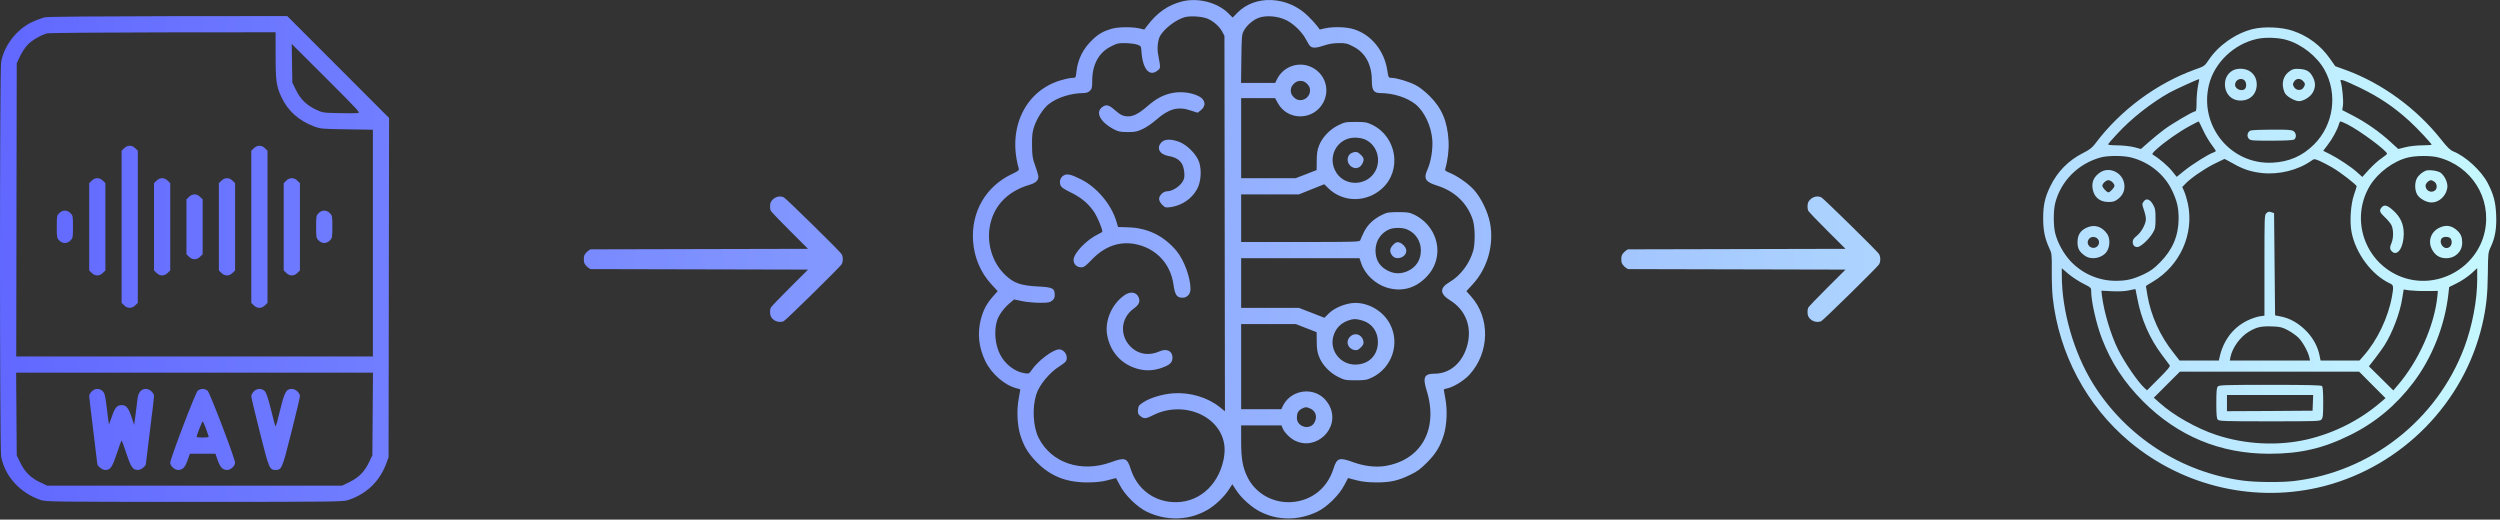<svg width="587" height="122" viewBox="0 0 587 122" fill="none" xmlns="http://www.w3.org/2000/svg">
<rect x="0" y="0" width="587" height="122" fill="#333333" stroke="none"/>
<path d="M528.884 6.84C524.864 7.863 520.868 10.67 518.608 14.072C517.656 15.499 517.585 15.547 515.491 16.284C506.404 19.543 497.863 25.847 491.964 33.721C491.25 34.673 490.632 35.149 489.18 35.886C485.66 37.647 483.019 40.359 481.354 43.856C480.141 46.377 479.736 48.233 479.736 51.23C479.736 54.085 480.117 55.964 481.164 58.248C481.758 59.485 481.782 59.747 481.758 63.482C481.734 65.646 481.83 68.477 481.972 69.786C483.423 83.06 489.942 95.288 500.052 103.733C512.755 114.343 529.788 118.22 545.656 114.152C564.045 109.395 578.556 94.598 582.838 76.209C583.766 72.188 584.099 69.167 584.146 64.195C584.194 59.461 584.218 59.271 584.812 58.01C585.859 55.822 586.24 53.562 586.097 50.421C585.954 47.353 585.502 45.664 584.099 42.952C582.576 40.049 578.913 36.695 576.034 35.553C575.297 35.244 574.631 34.602 573.108 32.675C567.375 25.443 559.263 19.543 550.889 16.474L548.32 15.547L547.035 13.715C544.847 10.622 541.897 8.434 538.305 7.221C535.664 6.34 531.501 6.174 528.884 6.84ZM536.925 9.385C540.493 10.432 544.038 13.239 545.798 16.403C548.962 22.089 547.939 29.32 543.324 33.936C540.612 36.624 537.472 38.004 533.595 38.194C523.794 38.717 516.324 29.582 518.655 19.948C519.892 14.762 524.507 10.337 529.907 9.147C531.882 8.695 534.998 8.814 536.925 9.385ZM516.086 20.186C515.919 21.042 515.753 22.731 515.753 23.92C515.753 25.586 515.681 26.133 515.444 26.133C514.92 26.133 509.901 29.083 508.045 30.486C507.094 31.2 505.5 32.508 504.501 33.389L502.693 34.982L501.075 34.554C500.123 34.316 498.506 34.15 497.15 34.126C495.342 34.102 494.89 34.031 495.033 33.793C495.128 33.626 496.079 32.532 497.174 31.366C500.433 27.822 505.167 24.111 509.377 21.756C510.9 20.923 516.276 18.473 516.371 18.592C516.395 18.616 516.276 19.329 516.086 20.186ZM554.006 20.542C558.668 22.802 562.046 25.062 565.805 28.488C567.589 30.129 570.943 33.698 570.943 33.983C570.943 34.055 569.944 34.102 568.731 34.126C567.47 34.126 565.829 34.316 564.83 34.554L563.117 34.982L561.261 33.293C558.716 30.962 555.695 28.845 552.578 27.203L549.961 25.847L550.128 24.729C550.271 23.706 549.985 20.519 549.628 19.258C549.462 18.734 549.509 18.711 550.152 18.853C550.532 18.948 552.269 19.71 554.006 20.542ZM517.252 30.486C517.727 31.557 518.631 33.079 519.202 33.864C519.797 34.649 520.273 35.363 520.273 35.458C520.273 35.529 520.035 35.696 519.749 35.791C518.679 36.1 514.754 38.575 512.946 40.026L511.09 41.524L510.02 40.192C509.116 39.05 506.975 37.195 505.595 36.386C505.214 36.148 505.309 36.005 506.475 34.935C508.354 33.246 511.614 30.962 514.016 29.654C515.182 29.035 516.157 28.512 516.229 28.512C516.3 28.512 516.752 29.392 517.252 30.486ZM551.175 29.202C554.172 30.724 560.476 35.41 560.476 36.1C560.476 36.219 559.905 36.671 559.215 37.147C558.502 37.599 557.193 38.789 556.289 39.764L554.672 41.548L553.458 40.454C552.055 39.193 549.058 37.195 546.988 36.148L545.489 35.41L546.536 34.031C547.654 32.603 548.915 30.272 549.176 29.154C549.272 28.797 549.438 28.512 549.557 28.512C549.676 28.512 550.413 28.821 551.175 29.202ZM500.409 36.981C504.62 38.051 508.212 40.953 509.996 44.712C511.185 47.21 511.542 48.78 511.542 51.349C511.518 55.37 510.115 58.653 507.189 61.602C505.785 63.03 504.976 63.624 503.383 64.386C500.79 65.599 499.267 65.956 496.603 65.932C492.63 65.884 488.847 64.195 486.135 61.293C484.518 59.533 483.138 57.035 482.567 54.799C482.115 52.991 482.115 49.47 482.567 47.662C483.899 42.476 487.991 38.384 493.272 36.957C494.914 36.505 498.672 36.505 500.409 36.981ZM572.49 36.957C580.316 38.979 585.074 46.52 583.433 54.323C581.601 63.006 572.204 68.144 563.902 65.028C555.266 61.769 551.698 51.468 556.48 43.57C558.335 40.525 562.023 37.789 565.401 36.981C567.28 36.529 570.753 36.505 572.49 36.957ZM524.269 38.36C526.577 39.693 528.48 40.335 531.025 40.62C535.046 41.072 539.542 39.978 542.706 37.742C543.372 37.266 543.372 37.266 544.609 37.766C545.275 38.051 546.631 38.765 547.63 39.336C549.557 40.454 553.34 43.404 553.34 43.737C553.34 43.856 553.054 44.807 552.697 45.806C551.936 48.042 551.674 52.134 552.15 54.513C553.125 59.556 556.955 64.647 561.261 66.598C561.999 66.931 562.046 67.359 561.642 69.572C560.762 74.52 558.216 79.872 555.005 83.512L554.006 84.654H544.871L544.609 83.369C544.205 81.419 543.205 79.563 541.778 77.993C539.804 75.9 537.686 74.662 535.141 74.234L534.189 74.044L533.951 50.041L533.309 49.827C532.786 49.636 532.548 49.684 532.167 50.041C531.692 50.469 531.692 50.707 531.692 62.292V74.115L530.526 74.282C529.884 74.377 528.575 74.829 527.6 75.305C524.246 76.994 522.009 79.967 521.129 83.988L520.986 84.654H511.756L510.258 82.727C507.165 78.826 505.024 74.092 504.215 69.334C504.025 68.168 503.858 67.193 503.858 67.169C503.858 67.121 504.596 66.669 505.524 66.122C511.875 62.34 515.182 54.989 513.731 47.876C513.517 46.901 513.136 45.616 512.874 44.998L512.399 43.903L513.065 43.213C514.326 41.881 517.299 39.812 519.749 38.551C521.082 37.885 522.247 37.314 522.295 37.314C522.366 37.314 523.246 37.789 524.269 38.36ZM489.109 66.574C490.941 67.502 491.012 67.55 491.012 68.382C491.012 70.761 492.225 76.137 493.534 79.516C495.699 85.13 498.744 89.769 503.145 94.193C511.328 102.401 521.319 106.564 532.881 106.54C540.089 106.54 545.513 105.279 551.841 102.139C557.764 99.213 562.617 95.145 566.685 89.769C571.086 83.964 574.084 76.352 574.892 68.953L575.059 67.407L576.915 66.479C577.937 65.98 579.412 64.98 580.221 64.267L581.649 62.958V65.67C581.649 70.452 580.483 76.589 578.627 81.537C572.252 98.618 556.575 110.869 538.471 112.963C535.379 113.296 529.765 113.248 526.648 112.844C512.185 110.941 499.172 102.519 491.44 90.078C486.944 82.822 484.113 73.021 484.113 64.647V62.982L485.66 64.314C486.516 65.028 488.062 66.051 489.109 66.574ZM501.836 70.024C502.716 74.877 504.762 79.539 507.641 83.346C508.497 84.511 509.306 85.582 509.449 85.772C509.615 86.01 508.997 86.771 506.903 88.865L504.12 91.648L503.597 91.172C502.05 89.792 498.958 85.296 497.34 82.109C495.627 78.659 494.01 73.306 493.534 69.381L493.415 68.263L495.96 68.382C497.602 68.454 499.005 68.382 499.933 68.168C500.718 68.002 501.384 67.859 501.408 67.883C501.408 67.883 501.598 68.834 501.836 70.024ZM569.73 68.335L572.418 68.311L572.276 69.762C571.514 76.637 567.851 84.82 562.927 90.53L561.951 91.672L559.096 88.841L556.218 86.01L557.717 84.083C558.526 83.013 559.477 81.728 559.81 81.181C561.737 78.183 563.545 73.425 564.068 69.928L564.378 67.978L565.686 68.168C566.424 68.263 568.232 68.358 569.73 68.335ZM537.115 77.493C537.948 77.922 539.114 78.73 539.708 79.325C540.708 80.348 541.945 82.584 542.254 83.988L542.397 84.654H523.556L523.698 83.893C524.15 81.633 526.006 79.064 528.076 77.85C529.86 76.803 530.883 76.566 533.357 76.637C535.355 76.708 535.783 76.803 537.115 77.493ZM557.027 90.387L560.119 93.48L558.954 94.479C554.077 98.666 548.035 101.711 541.683 103.186C534.903 104.756 527.172 104.375 520.368 102.115C515.777 100.593 510.329 97.524 507.117 94.621L505.714 93.385L511.828 87.271H553.934L557.027 90.387Z" fill="url(#paint0_linear_15_1430)"/>
<path d="M524.127 16.617C523.032 17.283 522.414 18.425 522.414 19.781C522.414 22.017 523.936 23.611 526.077 23.611C528.337 23.611 529.884 22.065 529.884 19.829C529.884 17.664 528.313 16.141 526.053 16.141C525.34 16.141 524.626 16.308 524.127 16.617ZM527.029 18.901C527.481 19.329 527.528 20.447 527.124 20.852C526.387 21.589 524.793 20.923 524.793 19.9C524.793 18.734 526.244 18.092 527.029 18.901Z" fill="url(#paint1_linear_15_1430)"/>
<path d="M537.615 16.712C536.449 17.521 535.878 18.758 536.021 20.233C536.092 20.875 536.354 21.708 536.616 22.041C537.163 22.802 538.923 23.754 539.78 23.754C540.874 23.754 542.468 22.755 543.039 21.732C543.705 20.542 543.729 19.424 543.11 18.187C542.42 16.784 541.612 16.284 539.899 16.189C538.686 16.118 538.352 16.189 537.615 16.712ZM540.731 18.996C541.302 19.567 541.326 19.9 540.826 20.614C540.303 21.375 539.09 21.256 538.614 20.4C538.305 19.829 538.305 19.71 538.662 19.139C539.161 18.378 540.065 18.33 540.731 18.996Z" fill="url(#paint2_linear_15_1430)"/>
<path d="M528.432 30.653C527.695 30.962 527.481 31.961 528.004 32.556C528.409 33.008 528.765 33.032 533.285 33.032C536.188 33.032 538.329 32.937 538.614 32.794C539.256 32.437 539.209 31.271 538.543 30.796C538.091 30.486 537.211 30.415 533.476 30.439C531.002 30.439 528.718 30.534 528.432 30.653Z" fill="url(#paint3_linear_15_1430)"/>
<path d="M493.129 40.478C491.75 41.405 491.203 42.476 491.298 43.927C491.488 46.116 492.868 47.424 495.033 47.424C496.174 47.424 496.555 47.305 497.293 46.734C498.434 45.878 498.958 44.688 498.791 43.309C498.482 40.573 495.318 39.003 493.129 40.478ZM496.008 42.785C496.27 43.047 496.484 43.428 496.484 43.618C496.484 44.046 495.437 45.164 495.056 45.164C494.676 45.164 493.629 44.046 493.629 43.618C493.629 43.118 494.485 42.309 495.056 42.309C495.318 42.309 495.746 42.523 496.008 42.785Z" fill="url(#paint4_linear_15_1430)"/>
<path d="M503.287 47.376C502.931 47.876 502.954 48.042 503.383 49.28C503.644 50.017 503.858 50.969 503.858 51.421C503.858 52.562 502.812 54.489 501.717 55.37C501.027 55.917 500.766 56.297 500.766 56.773C500.766 57.582 501.146 58.01 501.884 58.01C502.597 58.01 504.643 56.131 505.476 54.68C506.047 53.728 506.118 53.371 506.118 51.349C506.118 49.375 506.047 48.947 505.524 48.019C504.786 46.71 503.882 46.449 503.287 47.376Z" fill="url(#paint5_linear_15_1430)"/>
<path d="M489.918 53.466C488.467 54.133 487.801 55.203 487.801 56.868C487.801 58.367 488.253 59.176 489.585 60.08C491.084 61.103 493.558 60.627 494.628 59.128C495.437 58.01 495.508 55.988 494.771 54.941C493.558 53.157 491.75 52.61 489.918 53.466ZM492.559 56.107C493.082 56.678 492.892 57.653 492.178 58.034C490.941 58.676 489.656 57.344 490.417 56.202C490.869 55.489 491.964 55.441 492.559 56.107Z" fill="url(#paint6_linear_15_1430)"/>
<path d="M569.516 40.097C568.707 40.43 567.827 41.191 567.47 41.905C566.923 42.952 566.971 44.736 567.589 45.735C568.184 46.687 569.754 47.543 570.92 47.543C572.704 47.543 574.345 46.02 574.631 44.093C574.797 42.952 574.06 41.31 573.037 40.549C572.395 40.073 570.23 39.788 569.516 40.097ZM571.61 42.69C572.228 43.118 572.323 44.236 571.776 44.688C570.872 45.45 569.516 44.783 569.516 43.594C569.516 43.071 570.301 42.309 570.825 42.309C570.967 42.309 571.324 42.476 571.61 42.69Z" fill="url(#paint7_linear_15_1430)"/>
<path d="M559.215 48.685C558.573 49.398 558.74 49.874 559.977 51.016C560.619 51.611 561.333 52.467 561.523 52.895C561.999 53.895 562.023 55.869 561.547 56.987C561.071 58.105 561.095 58.557 561.666 59.081C562.95 60.246 564.378 58.081 564.401 54.918C564.401 52.61 563.616 50.897 561.832 49.327C560.5 48.161 559.834 47.995 559.215 48.685Z" fill="url(#paint8_linear_15_1430)"/>
<path d="M572.68 53.514C570.777 54.466 570.039 56.63 570.991 58.486C571.728 59.937 572.823 60.627 574.369 60.627C576.51 60.627 578.128 59.057 578.128 56.987C578.128 55.703 577.818 54.941 576.986 54.156C575.654 52.919 574.274 52.705 572.68 53.514ZM575.463 56.083C575.987 57.059 575.416 58.248 574.44 58.248C573.37 58.248 572.632 56.654 573.37 55.917C573.846 55.441 575.178 55.56 575.463 56.083Z" fill="url(#paint9_linear_15_1430)"/>
<path d="M520.725 90.768C520.463 91.053 520.392 92.028 520.392 94.645C520.392 97.262 520.463 98.237 520.725 98.523C521.01 98.88 522.152 98.927 532.881 98.927C544.038 98.927 544.728 98.904 545.085 98.499C545.418 98.118 545.489 97.476 545.489 94.503C545.489 92.052 545.394 90.839 545.204 90.649C544.99 90.435 541.945 90.363 532.976 90.363C522.176 90.363 521.01 90.411 520.725 90.768ZM542.991 96.43L532.952 96.501L522.89 96.548V92.742H543.134L542.991 96.43Z" fill="url(#paint10_linear_15_1430)"/>
<path d="M182.171 46.342C181.612 46.603 181.112 47.103 180.934 47.579C180.755 48.054 180.767 49.03 180.969 49.482C181.065 49.696 183.039 51.766 185.43 54.144L189.724 58.426L138.637 58.545L138.185 58.831C137.935 58.986 137.59 59.33 137.412 59.592C137.138 59.996 137.09 60.211 137.09 60.865C137.09 61.519 137.138 61.733 137.412 62.138C137.59 62.399 137.935 62.744 138.185 62.899L138.637 63.184L189.724 63.303L185.43 67.585C183.039 69.964 181.065 72.034 180.969 72.248C180.767 72.7 180.755 73.675 180.934 74.151C181.362 75.305 182.92 75.923 184.038 75.4C184.55 75.162 197.17 62.768 197.598 62.078C198.002 61.424 197.99 60.246 197.562 59.604C197.063 58.855 184.55 46.568 184.038 46.33C183.467 46.056 182.765 46.068 182.171 46.342Z" fill="url(#paint11_linear_15_1430)"/>
<path d="M277.624 0.322C274.27 1.154 271.701 2.938 269.298 6.126L268.68 6.935L267.443 6.65C265.635 6.269 262.471 6.317 260.948 6.769C259.045 7.339 257.951 7.958 256.547 9.29C254.335 11.384 253.074 13.858 252.741 16.855C252.598 18.259 252.574 18.282 251.837 18.282C251.433 18.282 250.291 18.497 249.315 18.782C240.799 21.137 236.469 30.034 239.205 39.574C239.324 39.978 239.062 40.192 237.468 40.93C231.426 43.832 228 49.803 228.476 56.607C228.738 60.46 230.26 64.029 232.782 66.764L234.257 68.358L233.139 69.619C231.664 71.284 230.855 72.807 230.284 75.043C229.451 78.326 229.808 81.561 231.355 84.797C232.806 87.818 236.041 90.577 238.801 91.196C239.205 91.267 239.562 91.41 239.562 91.505C239.562 91.576 239.395 92.552 239.181 93.67C238.682 96.311 238.848 99.808 239.562 102.139C240.418 104.851 241.417 106.492 243.487 108.586C246.746 111.869 250.433 113.296 255.5 113.272C257.475 113.248 258.76 113.106 260.116 112.749C261.162 112.463 262.019 112.249 262.042 112.249C262.066 112.249 262.447 112.963 262.899 113.843C264.065 116.198 266.967 119.053 269.298 120.171C274.032 122.407 279.218 122.217 283.548 119.695C285.38 118.625 287.449 116.65 288.543 114.937L289.352 113.7L290.233 115.056C291.493 117.007 293.944 119.196 295.989 120.195C300.176 122.264 304.839 122.241 309.264 120.171C311.595 119.053 314.497 116.198 315.663 113.867C316.115 112.963 316.496 112.249 316.519 112.249C316.543 112.249 317.4 112.463 318.446 112.749C319.802 113.106 321.087 113.248 323.061 113.272C326.368 113.296 328.295 112.868 331.126 111.488C332.744 110.727 333.529 110.132 335.075 108.586C337.145 106.492 338.144 104.851 339 102.139C339.714 99.808 339.88 96.311 339.381 93.67C339.167 92.552 339 91.576 339 91.505C339 91.41 339.357 91.267 339.785 91.196C341.355 90.863 343.758 89.364 345.066 87.937C349.777 82.727 349.919 74.639 345.423 69.619L344.305 68.358L345.78 66.764C349.301 62.958 350.847 57.415 349.848 52.301C349.348 49.731 347.754 46.449 346.137 44.641C344.805 43.142 342.307 41.382 340.427 40.596C339.381 40.168 339.214 40.026 339.357 39.597C339.952 37.551 340.237 35.101 340.118 33.032C339.857 28.512 338.524 25.372 335.693 22.564C334.647 21.518 333.291 20.447 332.458 20.019C330.888 19.186 327.891 18.282 326.749 18.282C326.035 18.282 326.011 18.259 325.726 16.451C325.012 11.859 321.92 8.101 317.875 6.864C316.139 6.317 313.118 6.221 311.119 6.65L309.882 6.935L309.288 6.126C308.955 5.674 308.003 4.627 307.123 3.771C302.365 -0.939 294.681 -1.296 290.494 3.034L289.424 4.128L288.425 3.129C285.855 0.583 281.359 -0.582 277.624 0.322ZM283.595 4.413C284.999 5.032 286.331 6.221 286.973 7.435L287.497 8.41L287.616 96.572L286.379 95.573C283.548 93.313 279.48 92.1 275.602 92.338C273.033 92.504 270.059 93.385 268.418 94.479C267.395 95.169 267.276 95.335 267.205 96.215C267.133 97.048 267.228 97.286 267.776 97.714C268.608 98.38 269.036 98.356 270.725 97.5C277.886 93.884 286.759 97.69 287.497 104.732C287.592 105.683 287.521 106.778 287.283 107.967C285.95 114.271 281.074 118.292 275.245 117.887C270.607 117.554 266.943 114.652 265.492 110.132C264.659 107.491 264.16 107.325 260.829 108.538C253.859 111.06 246.817 108.681 243.868 102.805C242.559 100.188 242.321 95.74 243.32 92.599C244.034 90.363 246.461 87.413 248.84 85.962C249.434 85.582 250.029 85.13 250.196 84.916C251.004 83.869 250.029 82.037 248.673 82.037C247.269 82.037 243.796 84.654 242.298 86.795C241.631 87.77 241.584 87.794 240.537 87.627C238.301 87.294 235.97 85.51 234.828 83.25C233.662 80.99 233.353 77.755 234.09 75.329C234.447 74.091 235.684 72.355 236.993 71.261L238.111 70.309L240.038 70.713C241.084 70.928 242.94 71.094 244.177 71.094C246.056 71.094 246.484 71.023 247.032 70.595C247.507 70.214 247.65 69.905 247.65 69.215C247.65 67.692 247.127 67.431 243.749 67.264C239.681 67.05 238.111 66.503 236.112 64.647C233.377 62.078 231.949 58.224 232.259 54.323C232.734 48.947 236.16 44.998 241.774 43.38C243.32 42.928 243.963 42.238 243.772 41.191C243.701 40.811 243.368 39.716 243.011 38.741C242.44 37.195 242.345 36.576 242.321 34.102C242.298 31.676 242.393 31.01 242.845 29.63C243.535 27.679 244.986 25.443 246.223 24.468C248.221 22.898 251.409 21.875 254.406 21.851C255.048 21.851 255.524 21.684 255.905 21.327C256.381 20.875 256.452 20.59 256.452 18.972C256.452 15.19 257.975 12.359 260.805 10.932C262.233 10.194 262.59 10.099 264.255 10.123C265.254 10.147 266.491 10.289 267.014 10.48C267.895 10.789 267.918 10.813 268.014 12.097C268.299 16.237 269.869 18.092 271.796 16.57C272.391 16.118 272.438 15.951 272.319 14.976C272.224 14.381 272.058 13.406 271.939 12.811C271.629 11.407 271.867 9.314 272.415 8.386C273.509 6.578 276.245 4.532 278.267 4.009C279.67 3.676 282.358 3.866 283.595 4.413ZM301.937 4.699C303.721 5.531 305.814 7.577 306.718 9.385C307.051 10.051 307.48 10.717 307.694 10.884C308.217 11.336 309.216 11.265 310.929 10.67C311.976 10.313 313.07 10.123 314.307 10.123C315.949 10.099 316.329 10.194 317.756 10.932C320.587 12.359 322.11 15.19 322.11 18.948C322.11 21.185 322.562 21.851 324.108 21.851C327.153 21.875 330.341 22.874 332.339 24.468C334.433 26.133 336.074 29.606 336.312 32.913C336.455 35.054 335.979 38.004 335.194 39.74C334.195 41.929 334.647 42.714 337.406 43.57C341.569 44.879 344.495 47.662 345.804 51.587C346.351 53.205 346.399 57.106 345.923 58.843C345.066 61.888 342.902 64.766 340.309 66.265C338.001 67.597 338.049 69.001 340.427 70.476C344.043 72.712 345.59 76.518 344.614 80.705C343.591 85.011 340.57 87.746 336.812 87.746C334.385 87.746 334.004 88.579 335.004 91.791C337.787 100.83 333.648 108.157 325.036 109.442C322.824 109.751 320.302 109.442 317.78 108.538C314.402 107.325 313.926 107.468 313.07 110.132C311.619 114.652 307.955 117.554 303.316 117.887C298.916 118.196 294.776 115.865 292.897 112.011C291.779 109.751 291.422 107.705 291.422 103.495V99.879H300.89L301.176 100.593C301.556 101.52 302.888 102.876 303.983 103.423C309.026 105.993 314.664 100.593 312.261 95.478C311.976 94.812 311.286 93.908 310.762 93.432C307.765 90.72 302.817 91.767 301.152 95.454L300.866 96.073H291.422V76.09H304.244L309.145 77.993L309.169 80.181C309.169 81.894 309.311 82.703 309.716 83.75C310.453 85.677 312.237 87.532 314.212 88.508C315.711 89.245 315.949 89.293 318.304 89.293C320.587 89.293 320.92 89.221 322.229 88.603C326.891 86.295 328.771 80.586 326.344 76.042C324.513 72.593 320.349 70.523 316.734 71.284C314.83 71.689 313.022 72.569 311.928 73.663L310.977 74.615L304.982 72.284H291.422V60.627H319.208L319.612 61.816C320.468 64.386 322.871 66.669 325.607 67.526C329.199 68.62 332.506 67.668 335.146 64.79C338.453 61.198 338.263 55.822 334.694 52.253C334.052 51.611 332.91 50.802 332.149 50.445C330.959 49.874 330.507 49.803 328.295 49.803C326.059 49.803 325.654 49.874 324.465 50.469C322.514 51.421 321.087 52.776 320.254 54.489C319.85 55.322 319.469 56.178 319.398 56.392C319.279 56.797 318.399 56.821 305.339 56.821H291.422V45.64H304.982L310.929 43.261L311.904 44.212C315.354 47.567 320.825 47.59 324.489 44.284C329.199 40.049 328.01 32.175 322.229 29.32C320.92 28.702 320.587 28.631 318.304 28.631C315.949 28.631 315.711 28.678 314.212 29.416C312.237 30.391 310.453 32.247 309.716 34.173C309.311 35.22 309.169 36.029 309.169 37.742L309.145 39.931L304.244 41.834H291.422V23.04H299.391L300.034 24.206C302.365 28.44 308.479 28.345 310.739 24.016C312.309 20.994 311.119 17.331 308.027 15.808C304.982 14.286 301.271 15.594 299.796 18.687L299.415 19.472H291.398L291.47 13.81C291.541 8.529 291.565 8.101 292.064 7.197C292.754 5.888 294.348 4.556 295.704 4.128C297.441 3.557 300.081 3.795 301.937 4.699ZM306.909 19.686C307.408 20.209 307.599 20.614 307.599 21.256C307.599 22.469 306.552 23.516 305.339 23.516C304.696 23.516 304.292 23.326 303.768 22.826C303.269 22.303 303.079 21.898 303.079 21.256C303.079 20.614 303.269 20.209 303.768 19.686C304.292 19.186 304.696 18.996 305.339 18.996C305.981 18.996 306.385 19.186 306.909 19.686ZM320.397 32.699C323.228 33.864 324.417 37.409 322.919 40.192C321.039 43.618 316.02 43.879 313.855 40.668C311.429 37.076 313.855 32.318 318.137 32.318C318.898 32.318 319.897 32.484 320.397 32.699ZM330.388 53.871C332.387 54.703 333.624 56.607 333.624 58.843C333.6 61.008 332.529 62.72 330.579 63.624C329.08 64.314 327.581 64.338 326.154 63.696C324.013 62.744 322.99 61.15 322.966 58.843C322.966 56.63 324.18 54.727 326.154 53.871C327.248 53.395 329.27 53.395 330.388 53.871ZM319.897 75.257C322.134 75.923 323.537 77.874 323.537 80.3C323.513 83.464 321.372 85.606 318.185 85.606C314.711 85.606 312.166 82.323 313.046 79.04C313.546 77.184 314.735 75.9 316.543 75.257C317.756 74.829 318.423 74.829 319.897 75.257ZM307.717 95.954C308.955 96.548 309.335 97.857 308.669 99.141C307.67 101.116 304.506 100.307 304.506 98.095C304.506 97 304.815 96.406 305.648 95.978C306.48 95.525 306.766 95.525 307.717 95.954Z" fill="url(#paint12_linear_15_1430)"/>
<path d="M274.556 21.994C272.771 22.469 271.225 23.349 269.346 24.991C267.466 26.609 266.158 27.322 264.945 27.322C263.731 27.322 263.089 27.013 261.709 25.8C260.401 24.634 259.735 24.468 258.879 25.086C257.071 26.347 258.308 28.678 261.686 30.439C262.566 30.891 263.137 31.01 264.778 31.01C266.562 31.01 266.991 30.914 268.347 30.272C269.203 29.868 270.583 28.916 271.439 28.155C274.437 25.538 276.554 24.943 279.504 25.919L281.193 26.466L281.859 25.966C283.262 24.92 283.096 23.421 281.502 22.612C279.551 21.613 276.839 21.375 274.556 21.994Z" fill="url(#paint13_linear_15_1430)"/>
<path d="M272.748 33.389C271.463 34.649 272.2 36.219 274.222 36.6C275.864 36.886 276.744 37.361 277.41 38.289C277.957 39.074 278.267 40.906 278.005 41.929C277.648 43.332 275.555 44.902 273.985 44.926C273.128 44.926 272.153 45.901 272.153 46.71C272.153 47.091 272.438 47.638 272.866 48.066C273.556 48.756 273.675 48.78 274.841 48.637C277.458 48.28 279.837 46.687 281.074 44.403C282.002 42.714 282.192 39.883 281.526 37.98C280.883 36.172 278.695 33.983 276.839 33.293C274.936 32.603 273.485 32.627 272.748 33.389Z" fill="url(#paint14_linear_15_1430)"/>
<path d="M249.791 41.167C249.03 41.572 248.673 42.571 248.982 43.428C249.149 43.951 249.696 44.331 251.456 45.212C254.002 46.449 255.691 47.924 257.023 49.969C257.737 51.111 258.855 53.8 258.831 54.37C258.831 54.466 258.379 54.751 257.856 54.989C255.167 56.25 252.075 59.461 252.075 61.031C252.075 62.054 252.836 62.768 253.907 62.768C254.501 62.768 254.953 62.435 256.428 60.889C259.354 57.867 262.709 56.654 266.348 57.273C271.296 58.153 274.841 61.816 275.531 66.812C275.864 69.239 276.316 69.905 277.648 69.905C278.742 69.905 279.527 69.048 279.527 67.835C279.527 65.147 278.005 61.031 276.245 58.914C273.271 55.37 269.488 53.514 264.897 53.371L262.518 53.3L262.138 52.015C260.948 48.019 257.57 43.975 253.835 42.119C251.504 40.953 250.624 40.739 249.791 41.167Z" fill="url(#paint15_linear_15_1430)"/>
<path d="M263.922 69.381C260.972 71.522 259.354 75.376 259.973 78.754C260.758 83.013 263.85 86.081 268.085 86.819C269.798 87.128 271.725 86.866 273.58 86.057C274.889 85.487 275.317 84.939 275.293 83.869C275.245 82.394 273.913 81.752 272.296 82.489C269.869 83.56 267.49 83.25 265.706 81.633C262.804 78.992 263.042 74.71 266.229 72.426C267.419 71.594 267.752 70.785 267.371 69.857C266.824 68.525 265.373 68.335 263.922 69.381Z" fill="url(#paint16_linear_15_1430)"/>
<path d="M317.423 35.886C316.305 36.338 316.067 37.956 316.995 38.86C317.923 39.812 319.279 39.621 319.85 38.479C320.349 37.528 320.302 37.123 319.517 36.338C318.803 35.625 318.327 35.529 317.423 35.886Z" fill="url(#paint17_linear_15_1430)"/>
<path d="M327.106 57.487C326.273 58.343 326.202 59.128 326.891 60.008C327.867 61.245 330.198 60.437 330.198 58.867C330.198 58.105 329.318 57.13 328.485 56.916C327.962 56.797 327.676 56.916 327.106 57.487Z" fill="url(#paint18_linear_15_1430)"/>
<path d="M316.995 79.064C315.877 80.158 316.448 81.871 317.994 82.18C318.637 82.299 318.875 82.204 319.517 81.585C320.135 80.943 320.231 80.705 320.112 80.063C319.802 78.516 318.09 77.945 316.995 79.064Z" fill="url(#paint19_linear_15_1430)"/>
<path d="M425.771 46.342C425.212 46.603 424.712 47.103 424.534 47.579C424.355 48.054 424.367 49.03 424.569 49.482C424.665 49.696 426.639 51.766 429.03 54.144L433.324 58.426L382.237 58.545L381.785 58.831C381.535 58.986 381.19 59.33 381.012 59.592C380.738 59.996 380.69 60.211 380.69 60.865C380.69 61.519 380.738 61.733 381.012 62.138C381.19 62.399 381.535 62.744 381.785 62.899L382.237 63.184L433.324 63.303L429.03 67.585C426.639 69.964 424.665 72.034 424.569 72.248C424.367 72.7 424.355 73.675 424.534 74.151C424.962 75.305 426.52 75.923 427.638 75.4C428.15 75.162 440.77 62.768 441.198 62.078C441.602 61.424 441.59 60.246 441.162 59.604C440.663 58.855 428.15 46.568 427.638 46.33C427.067 46.056 426.365 46.068 425.771 46.342Z" fill="url(#paint20_linear_15_1430)"/>
<path d="M10.592 4.057C9.95 4.176 8.546 4.699 7.476 5.198C3.86 6.935 0.958 10.717 0.268 14.571C-0.089 16.546 -0.089 105.184 0.268 107.158C1.1 111.773 4.692 115.746 9.522 117.388C10.782 117.816 12.257 117.84 45.681 117.84C79.105 117.84 80.579 117.816 81.84 117.388C86.099 115.937 89.12 113.034 90.69 108.847L91.237 107.372L91.356 27.703L67.448 3.771L39.615 3.795C23.367 3.819 11.282 3.914 10.592 4.057ZM64.712 12.882C64.712 19.067 64.903 20.328 66.139 22.921C67.638 26.085 70.16 28.321 73.728 29.677C75.227 30.248 75.56 30.272 81.436 30.367L87.55 30.462V83.702H3.812L3.931 14.833L4.692 13.239C5.097 12.359 5.882 11.169 6.405 10.598C7.452 9.457 9.617 8.196 11.092 7.839C11.615 7.72 23.438 7.625 38.378 7.601L64.712 7.577V12.882ZM83.934 26.561C83.506 26.609 81.484 26.609 79.461 26.561C75.893 26.49 75.727 26.466 74.18 25.728C71.968 24.682 70.588 23.349 69.518 21.185L68.637 19.377L68.495 10.313L76.607 18.401C84.528 26.323 84.695 26.49 83.934 26.561ZM87.431 106.897L86.669 108.491C85.623 110.703 84.291 112.083 82.126 113.153L80.318 114.033H11.068L9.474 113.272C7.262 112.225 5.882 110.893 4.811 108.728L3.931 106.92L3.788 87.509H87.573L87.431 106.897Z" fill="url(#paint21_linear_15_1430)"/>
<path d="M29.148 34.816L28.553 35.387V71.118L29.148 71.689C29.909 72.474 31.003 72.474 31.764 71.689L32.359 71.118V35.387L31.764 34.816C31.407 34.435 30.908 34.221 30.456 34.221C30.004 34.221 29.504 34.435 29.148 34.816Z" fill="url(#paint22_linear_15_1430)"/>
<path d="M59.597 34.816L59.003 35.387V71.118L59.597 71.689C60.359 72.474 61.453 72.474 62.214 71.689L62.809 71.118V35.387L62.214 34.816C61.858 34.435 61.358 34.221 60.906 34.221C60.454 34.221 59.954 34.435 59.597 34.816Z" fill="url(#paint23_linear_15_1430)"/>
<path d="M21.535 42.428L20.94 42.999V63.505L21.535 64.076C21.892 64.457 22.392 64.671 22.843 64.671C23.295 64.671 23.795 64.457 24.152 64.076L24.747 63.505V42.999L24.152 42.428C23.795 42.048 23.295 41.834 22.843 41.834C22.392 41.834 21.892 42.048 21.535 42.428Z" fill="url(#paint24_linear_15_1430)"/>
<path d="M36.76 42.428L36.165 42.999V63.505L36.76 64.076C37.117 64.457 37.617 64.671 38.068 64.671C38.52 64.671 39.02 64.457 39.377 64.076L39.972 63.505V42.999L39.377 42.428C39.02 42.048 38.52 41.834 38.068 41.834C37.617 41.834 37.117 42.048 36.76 42.428Z" fill="url(#paint25_linear_15_1430)"/>
<path d="M51.985 42.428L51.39 42.999V63.505L51.985 64.076C52.342 64.457 52.842 64.671 53.293 64.671C53.745 64.671 54.245 64.457 54.602 64.076L55.197 63.505V42.999L54.602 42.428C54.245 42.048 53.745 41.834 53.293 41.834C52.842 41.834 52.342 42.048 51.985 42.428Z" fill="url(#paint26_linear_15_1430)"/>
<path d="M67.21 42.428L66.615 42.999V63.505L67.21 64.076C67.567 64.457 68.067 64.671 68.518 64.671C68.97 64.671 69.47 64.457 69.827 64.076L70.422 63.505V42.999L69.827 42.428C69.47 42.048 68.97 41.834 68.518 41.834C68.067 41.834 67.567 42.048 67.21 42.428Z" fill="url(#paint27_linear_15_1430)"/>
<path d="M44.373 46.235L43.778 46.806V59.699L44.373 60.27C44.729 60.651 45.229 60.865 45.681 60.865C46.133 60.865 46.633 60.651 46.989 60.27L47.584 59.699V46.806L46.989 46.235C46.633 45.854 46.133 45.64 45.681 45.64C45.229 45.64 44.729 45.854 44.373 46.235Z" fill="url(#paint28_linear_15_1430)"/>
<path d="M13.922 50.041C13.352 50.588 13.328 50.778 13.328 53.252C13.328 55.726 13.352 55.917 13.922 56.464C14.279 56.844 14.779 57.059 15.231 57.059C15.683 57.059 16.183 56.844 16.539 56.464C17.11 55.917 17.134 55.726 17.134 53.252C17.134 50.778 17.11 50.588 16.539 50.041C16.183 49.66 15.683 49.446 15.231 49.446C14.779 49.446 14.279 49.66 13.922 50.041Z" fill="url(#paint29_linear_15_1430)"/>
<path d="M74.823 50.041C74.252 50.588 74.228 50.778 74.228 53.252C74.228 55.726 74.252 55.917 74.823 56.464C75.179 56.844 75.679 57.059 76.131 57.059C76.583 57.059 77.082 56.844 77.439 56.464C78.01 55.917 78.034 55.726 78.034 53.252C78.034 50.778 78.01 50.588 77.439 50.041C77.082 49.66 76.583 49.446 76.131 49.446C75.679 49.446 75.179 49.66 74.823 50.041Z" fill="url(#paint30_linear_15_1430)"/>
<path d="M21.535 91.91C21.202 92.219 20.94 92.695 20.94 92.956C20.94 93.218 21.369 96.858 21.892 101.045C22.415 105.231 22.843 108.776 22.843 108.919C22.843 109.442 24.009 110.346 24.675 110.346C25.936 110.346 26.317 109.799 27.411 106.54C27.958 104.827 28.482 103.447 28.553 103.447C28.624 103.447 29.148 104.827 29.695 106.54C30.789 109.799 31.17 110.346 32.43 110.346C33.12 110.346 34.262 109.442 34.262 108.871C34.262 108.705 34.69 105.184 35.214 101.068C35.737 96.953 36.165 93.337 36.165 93.028C36.165 92.243 35.142 91.315 34.262 91.315C33.073 91.315 32.43 92.171 32.24 93.979C32.145 94.836 31.955 96.501 31.788 97.643L31.503 99.76L30.837 97.785C30.147 95.74 29.623 95.121 28.553 95.121C27.482 95.121 26.959 95.74 26.293 97.738C25.936 98.785 25.627 99.641 25.603 99.641C25.555 99.641 25.341 98.023 25.103 96.025C24.723 92.909 24.58 92.314 24.128 91.862C23.391 91.124 22.273 91.148 21.535 91.91Z" fill="url(#paint31_linear_15_1430)"/>
<path d="M46.442 91.719C45.895 92.171 39.972 107.706 39.972 108.657C39.972 109.395 40.995 110.346 41.803 110.346C42.874 110.346 43.445 109.775 44.039 108.086L44.587 106.54H50.581L51.129 108.086C51.723 109.775 52.294 110.346 53.365 110.346C54.174 110.346 55.197 109.395 55.197 108.657C55.197 107.706 49.273 92.171 48.726 91.719C48.464 91.505 47.941 91.315 47.584 91.315C47.227 91.315 46.704 91.505 46.442 91.719ZM48.369 100.664C48.726 101.639 49.011 102.496 49.011 102.567C49.011 102.662 48.369 102.734 47.584 102.734C46.799 102.734 46.157 102.662 46.157 102.567C46.157 102.258 47.465 98.927 47.584 98.927C47.655 98.927 48.012 99.712 48.369 100.664Z" fill="url(#paint32_linear_15_1430)"/>
<path d="M59.597 91.91C59.264 92.219 59.003 92.718 59.003 93.028C59.003 93.337 59.907 97.167 61.025 101.544C63.166 110.061 63.285 110.346 64.712 110.346C66.139 110.346 66.258 110.061 68.4 101.544C69.518 97.167 70.422 93.337 70.422 93.028C70.422 92.243 69.399 91.315 68.518 91.315C67.21 91.315 66.829 92.005 65.783 96.239C65.283 98.38 64.784 100.117 64.712 100.117C64.641 100.117 64.141 98.38 63.642 96.239C62.952 93.456 62.547 92.243 62.167 91.838C61.453 91.124 60.335 91.148 59.597 91.91Z" fill="url(#paint33_linear_15_1430)"/>
<defs>
<linearGradient id="paint0_linear_15_1430" x1="-48.5" y1="61" x2="586" y2="61" gradientUnits="userSpaceOnUse">
<stop stop-color="#595CFF"/>
<stop offset="1" stop-color="#C6F8FF"/>
</linearGradient>
<linearGradient id="paint1_linear_15_1430" x1="-48.5" y1="61" x2="586" y2="61" gradientUnits="userSpaceOnUse">
<stop stop-color="#595CFF"/>
<stop offset="1" stop-color="#C6F8FF"/>
</linearGradient>
<linearGradient id="paint2_linear_15_1430" x1="-48.5" y1="61" x2="586" y2="61" gradientUnits="userSpaceOnUse">
<stop stop-color="#595CFF"/>
<stop offset="1" stop-color="#C6F8FF"/>
</linearGradient>
<linearGradient id="paint3_linear_15_1430" x1="-48.5" y1="61" x2="586" y2="61" gradientUnits="userSpaceOnUse">
<stop stop-color="#595CFF"/>
<stop offset="1" stop-color="#C6F8FF"/>
</linearGradient>
<linearGradient id="paint4_linear_15_1430" x1="-48.5" y1="61" x2="586" y2="61" gradientUnits="userSpaceOnUse">
<stop stop-color="#595CFF"/>
<stop offset="1" stop-color="#C6F8FF"/>
</linearGradient>
<linearGradient id="paint5_linear_15_1430" x1="-48.5" y1="61" x2="586" y2="61" gradientUnits="userSpaceOnUse">
<stop stop-color="#595CFF"/>
<stop offset="1" stop-color="#C6F8FF"/>
</linearGradient>
<linearGradient id="paint6_linear_15_1430" x1="-48.5" y1="61" x2="586" y2="61" gradientUnits="userSpaceOnUse">
<stop stop-color="#595CFF"/>
<stop offset="1" stop-color="#C6F8FF"/>
</linearGradient>
<linearGradient id="paint7_linear_15_1430" x1="-48.5" y1="61" x2="586" y2="61" gradientUnits="userSpaceOnUse">
<stop stop-color="#595CFF"/>
<stop offset="1" stop-color="#C6F8FF"/>
</linearGradient>
<linearGradient id="paint8_linear_15_1430" x1="-48.5" y1="61" x2="586" y2="61" gradientUnits="userSpaceOnUse">
<stop stop-color="#595CFF"/>
<stop offset="1" stop-color="#C6F8FF"/>
</linearGradient>
<linearGradient id="paint9_linear_15_1430" x1="-48.5" y1="61" x2="586" y2="61" gradientUnits="userSpaceOnUse">
<stop stop-color="#595CFF"/>
<stop offset="1" stop-color="#C6F8FF"/>
</linearGradient>
<linearGradient id="paint10_linear_15_1430" x1="-48.5" y1="61" x2="586" y2="61" gradientUnits="userSpaceOnUse">
<stop stop-color="#595CFF"/>
<stop offset="1" stop-color="#C6F8FF"/>
</linearGradient>
<linearGradient id="paint11_linear_15_1430" x1="-48.5" y1="61" x2="586" y2="61" gradientUnits="userSpaceOnUse">
<stop stop-color="#595CFF"/>
<stop offset="1" stop-color="#C6F8FF"/>
</linearGradient>
<linearGradient id="paint12_linear_15_1430" x1="-48.5" y1="61" x2="586" y2="61" gradientUnits="userSpaceOnUse">
<stop stop-color="#595CFF"/>
<stop offset="1" stop-color="#C6F8FF"/>
</linearGradient>
<linearGradient id="paint13_linear_15_1430" x1="-48.5" y1="61" x2="586" y2="61" gradientUnits="userSpaceOnUse">
<stop stop-color="#595CFF"/>
<stop offset="1" stop-color="#C6F8FF"/>
</linearGradient>
<linearGradient id="paint14_linear_15_1430" x1="-48.5" y1="61" x2="586" y2="61" gradientUnits="userSpaceOnUse">
<stop stop-color="#595CFF"/>
<stop offset="1" stop-color="#C6F8FF"/>
</linearGradient>
<linearGradient id="paint15_linear_15_1430" x1="-48.5" y1="61" x2="586" y2="61" gradientUnits="userSpaceOnUse">
<stop stop-color="#595CFF"/>
<stop offset="1" stop-color="#C6F8FF"/>
</linearGradient>
<linearGradient id="paint16_linear_15_1430" x1="-48.5" y1="61" x2="586" y2="61" gradientUnits="userSpaceOnUse">
<stop stop-color="#595CFF"/>
<stop offset="1" stop-color="#C6F8FF"/>
</linearGradient>
<linearGradient id="paint17_linear_15_1430" x1="-48.5" y1="61" x2="586" y2="61" gradientUnits="userSpaceOnUse">
<stop stop-color="#595CFF"/>
<stop offset="1" stop-color="#C6F8FF"/>
</linearGradient>
<linearGradient id="paint18_linear_15_1430" x1="-48.5" y1="61" x2="586" y2="61" gradientUnits="userSpaceOnUse">
<stop stop-color="#595CFF"/>
<stop offset="1" stop-color="#C6F8FF"/>
</linearGradient>
<linearGradient id="paint19_linear_15_1430" x1="-48.5" y1="61" x2="586" y2="61" gradientUnits="userSpaceOnUse">
<stop stop-color="#595CFF"/>
<stop offset="1" stop-color="#C6F8FF"/>
</linearGradient>
<linearGradient id="paint20_linear_15_1430" x1="-48.5" y1="61" x2="586" y2="61" gradientUnits="userSpaceOnUse">
<stop stop-color="#595CFF"/>
<stop offset="1" stop-color="#C6F8FF"/>
</linearGradient>
<linearGradient id="paint21_linear_15_1430" x1="-48.5" y1="61" x2="586" y2="61" gradientUnits="userSpaceOnUse">
<stop stop-color="#595CFF"/>
<stop offset="1" stop-color="#C6F8FF"/>
</linearGradient>
<linearGradient id="paint22_linear_15_1430" x1="-48.5" y1="61" x2="586" y2="61" gradientUnits="userSpaceOnUse">
<stop stop-color="#595CFF"/>
<stop offset="1" stop-color="#C6F8FF"/>
</linearGradient>
<linearGradient id="paint23_linear_15_1430" x1="-48.5" y1="61" x2="586" y2="61" gradientUnits="userSpaceOnUse">
<stop stop-color="#595CFF"/>
<stop offset="1" stop-color="#C6F8FF"/>
</linearGradient>
<linearGradient id="paint24_linear_15_1430" x1="-48.5" y1="61" x2="586" y2="61" gradientUnits="userSpaceOnUse">
<stop stop-color="#595CFF"/>
<stop offset="1" stop-color="#C6F8FF"/>
</linearGradient>
<linearGradient id="paint25_linear_15_1430" x1="-48.5" y1="61" x2="586" y2="61" gradientUnits="userSpaceOnUse">
<stop stop-color="#595CFF"/>
<stop offset="1" stop-color="#C6F8FF"/>
</linearGradient>
<linearGradient id="paint26_linear_15_1430" x1="-48.5" y1="61" x2="586" y2="61" gradientUnits="userSpaceOnUse">
<stop stop-color="#595CFF"/>
<stop offset="1" stop-color="#C6F8FF"/>
</linearGradient>
<linearGradient id="paint27_linear_15_1430" x1="-48.5" y1="61" x2="586" y2="61" gradientUnits="userSpaceOnUse">
<stop stop-color="#595CFF"/>
<stop offset="1" stop-color="#C6F8FF"/>
</linearGradient>
<linearGradient id="paint28_linear_15_1430" x1="-48.5" y1="61" x2="586" y2="61" gradientUnits="userSpaceOnUse">
<stop stop-color="#595CFF"/>
<stop offset="1" stop-color="#C6F8FF"/>
</linearGradient>
<linearGradient id="paint29_linear_15_1430" x1="-48.5" y1="61" x2="586" y2="61" gradientUnits="userSpaceOnUse">
<stop stop-color="#595CFF"/>
<stop offset="1" stop-color="#C6F8FF"/>
</linearGradient>
<linearGradient id="paint30_linear_15_1430" x1="-48.5" y1="61" x2="586" y2="61" gradientUnits="userSpaceOnUse">
<stop stop-color="#595CFF"/>
<stop offset="1" stop-color="#C6F8FF"/>
</linearGradient>
<linearGradient id="paint31_linear_15_1430" x1="-48.5" y1="61" x2="586" y2="61" gradientUnits="userSpaceOnUse">
<stop stop-color="#595CFF"/>
<stop offset="1" stop-color="#C6F8FF"/>
</linearGradient>
<linearGradient id="paint32_linear_15_1430" x1="-48.5" y1="61" x2="586" y2="61" gradientUnits="userSpaceOnUse">
<stop stop-color="#595CFF"/>
<stop offset="1" stop-color="#C6F8FF"/>
</linearGradient>
<linearGradient id="paint33_linear_15_1430" x1="-48.5" y1="61" x2="586" y2="61" gradientUnits="userSpaceOnUse">
<stop stop-color="#595CFF"/>
<stop offset="1" stop-color="#C6F8FF"/>
</linearGradient>
</defs>
</svg>
